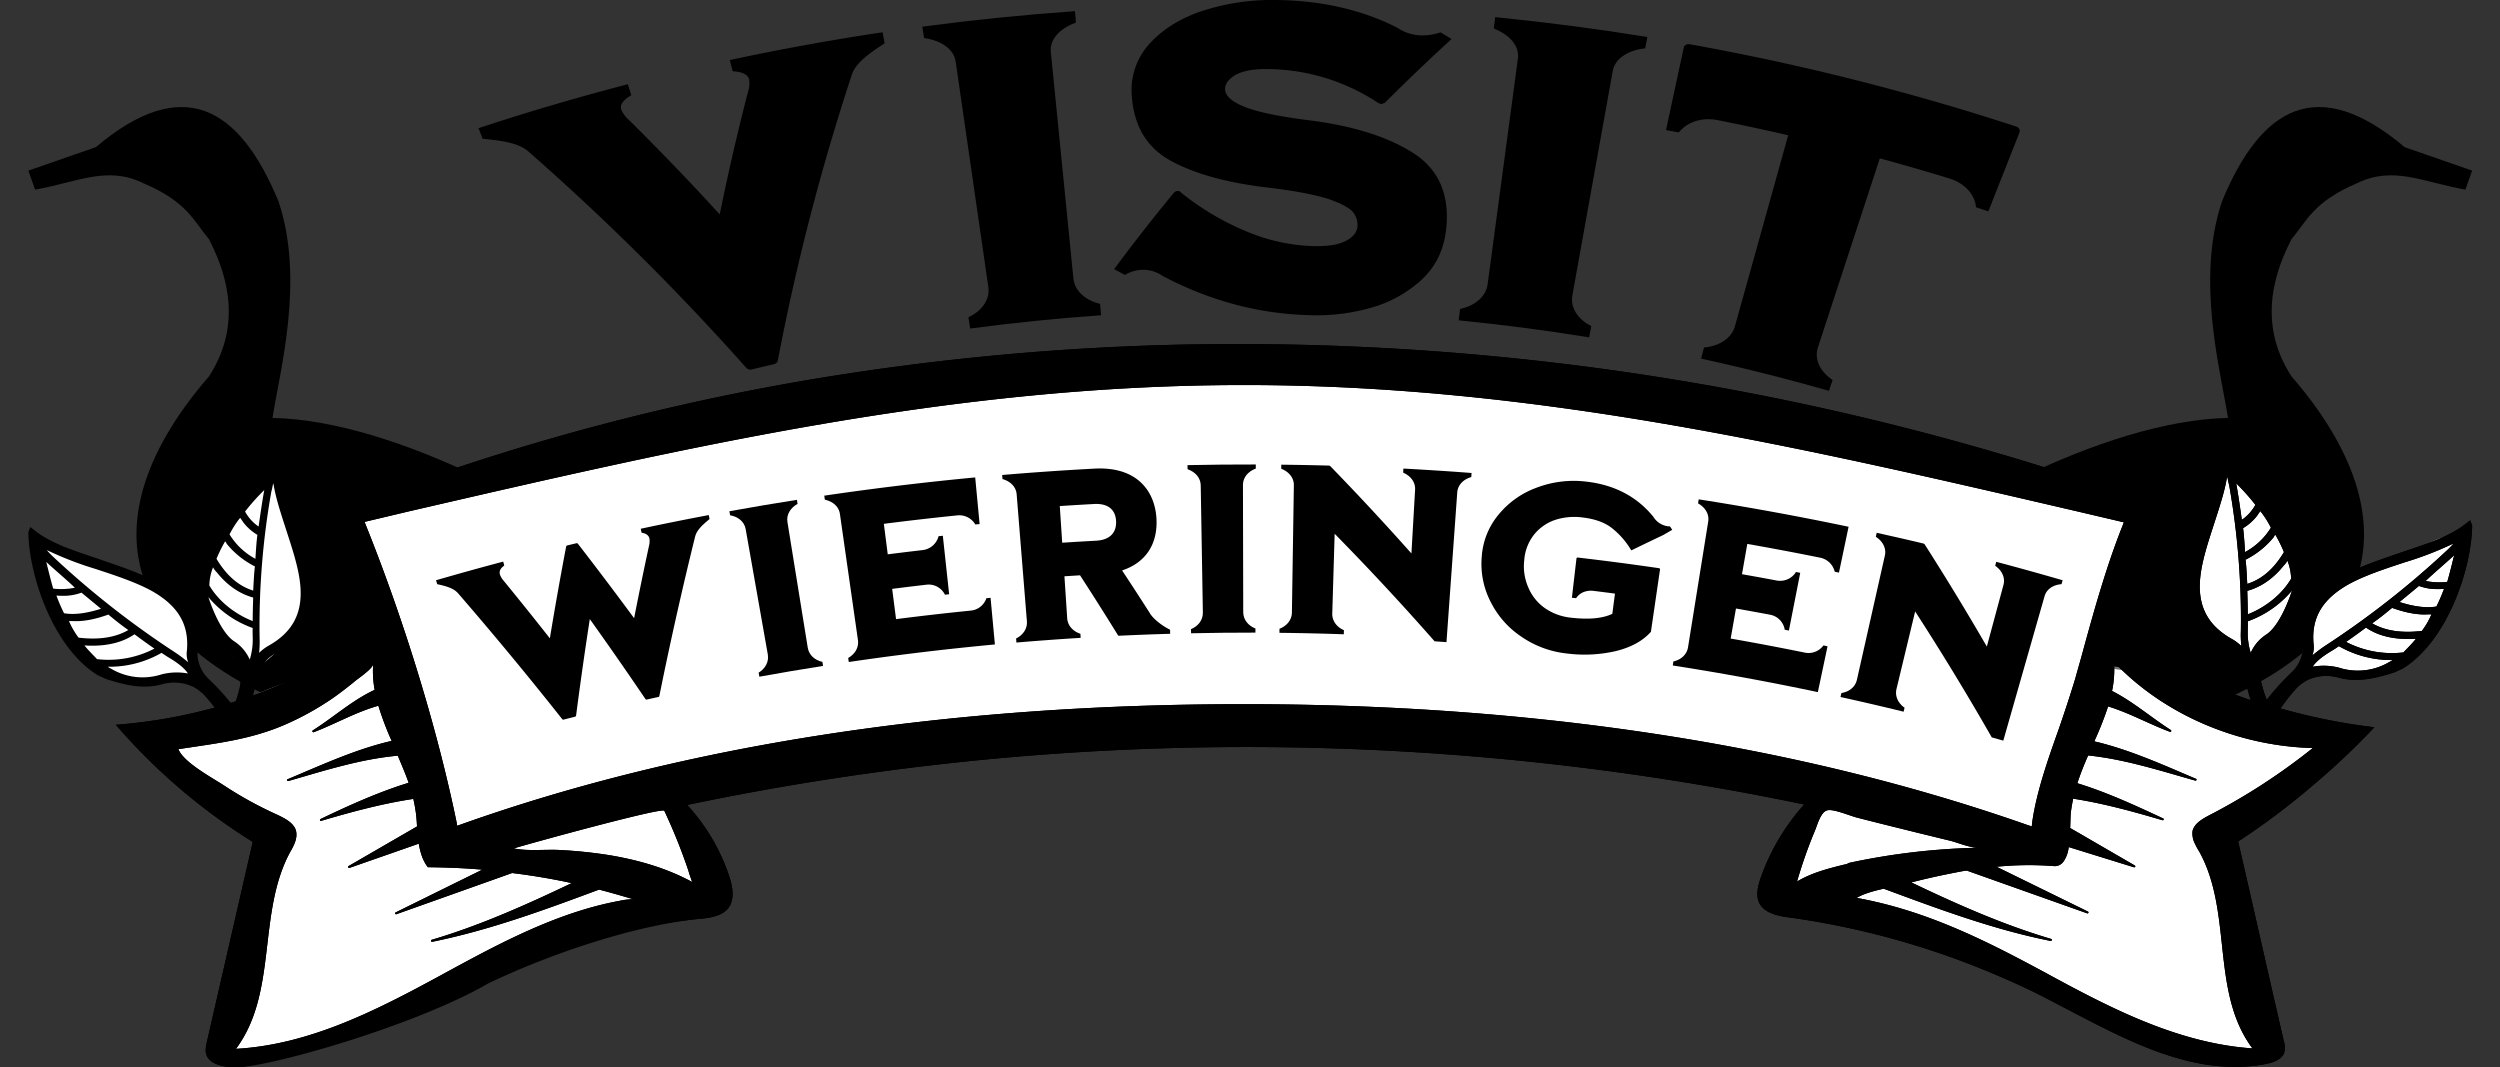 <svg xmlns="http://www.w3.org/2000/svg" width="1040.844" height="444.42" viewBox="0 0 1040.844 444.42">
  <rect x="0" y="0" width="1040.844" height="444.42" fill="#333333" stroke="none"/>
  <g id="Group_12" data-name="Group 12" transform="translate(-453.458 -278.609)">
    <g id="Group_1" data-name="Group 1" transform="translate(-70.23 -225)">
      <g id="Wieringen_vlag" transform="translate(535.49 548.174)">
        <path id="path4320" d="M85.938,82.483l28.1-9.769c36.108-30.543,59.731-16.94,76.035,22.545,11.021,32.716.554,70.617-2.479,90.179,51.913,1.134,123.227,40.415,165.294,75.148,6.686,4.617,13.479,5.8,38.844,3.758-14.3,8.188-22.761,12.849-36.365,15.03l23.141,6.763c-34.882,15.737-57.945,17.146-86.779,25.551l-.826,76.651L262.944,397.8l-9.534-12.646,27.474-4.949,1.753-69.266-20.662,2.255c-7.988.689-9.638,5.7-11.571,10.521l.826,48.1-29.753,15.781L206.6,377.065l33.059-10.521V319.2c-125.832-29.7-128.246-93.773-78.515-151.049,15.375-23.677,5.567-46.129,0-57.113-6.5-7.765-9.095-15.531-27.273-23.3-15.133-7.382-27.2-.518-45.114,2.657l-2.822-7.917Z" transform="translate(-85.937 -56.013)"/>
      </g>
      <g id="Wieringen_vlag-2" data-name="Wieringen_vlag" transform="translate(1247.137 548.174)">
        <path id="path4320-2" data-name="path4320" d="M391.731,82.483l-28.1-9.769C327.523,42.17,303.9,55.773,287.6,95.258c-11.021,32.716-.554,70.617,2.479,90.179-51.913,1.134-123.227,40.415-165.294,75.148-6.686,4.617-13.479,5.8-38.844,3.758,14.3,8.188,22.761,12.849,36.365,15.03l-23.141,6.763c34.882,15.737,57.945,17.146,86.779,25.551l.826,76.651,27.958,9.458,9.534-12.646L196.784,380.2l-1.753-69.266,20.662,2.255c7.988.689,9.638,5.7,11.571,10.521l-.826,48.1,29.753,15.781,14.876-10.521-33.059-10.521V319.2c125.832-29.7,128.246-93.773,78.515-151.049-15.375-23.677-5.567-46.129,0-57.113,6.5-7.765,9.095-15.531,27.273-23.3,15.133-7.382,27.2-.518,45.114,2.657l2.822-7.917Z" transform="translate(-85.937 -56.013)"/>
      </g>
      <path id="Path_60" data-name="Path 60" d="M28.28,83.006c-9.192,1.542-13.6-13.793-24.055-33.968C4.169,48.885.152,33.828,0,33.4A57.949,57.949,0,0,1,11.182,8.93S16.383,0,19.956,0c4.924,0,8.975,3.98,15.109,11.475,6.573,8.031,6.167,26.39,4.663,35.578C33.809,68,37.708,81.425,28.28,83.006Z" transform="matrix(-0.545, -0.839, 0.839, -0.545, 1494.829, 798.151)" fill="#fff"/>
      <path id="Path_59" data-name="Path 59" d="M21.592-3.137C12.4-4.679,7.988,10.656-2.463,30.831c-.056.153-4.073,15.21-4.225,15.636A57.949,57.949,0,0,0,4.494,70.939s5.2,8.93,8.774,8.93c4.924,0,8.975-3.98,15.109-11.475C34.95,60.363,34.544,42,33.039,32.815,27.121,11.867,31.019-1.556,21.592-3.137Z" transform="matrix(0.545, -0.839, 0.839, 0.545, 530.052, 752.042)" fill="#fff"/>
      <g id="Path_16" data-name="Path 16" transform="translate(1279.073 807.224)" fill="#fff">
        <path d="M 185.675 137.742 L 142.882 133.497 L 63.005 95.384 L 62.977 95.371 L 62.948 95.361 L -14.176 69.6 C -13.612 67.703 -11.335 60.204 -8.168 52.017 C -6.026 46.483 -3.903 41.723 -1.858 37.87 C 0.681 33.089 3.096 29.713 5.322 27.835 C 9.562 24.258 13.951 20.42 18.196 16.708 C 29.21 7.078 40.599 -2.879 52.075 -10.771 C 58.26 -15.024 63.905 -18.299 69.333 -20.784 C 75.435 -23.577 81.085 -25.296 86.606 -26.039 C 92.228 -26.795 98.05 -27.179 103.91 -27.179 C 117.539 -27.179 131.873 -25.119 146.515 -21.057 C 158.235 -17.806 170.176 -13.272 182.008 -7.581 C 192.535 -2.517 201.024 2.544 206.291 5.898 C 210.683 8.695 213.621 10.798 214.753 11.627 L 169.353 47.214 L 169.116 47.4 L 169.17 47.698 L 185.675 137.742 Z" stroke="none"/>
        <path d="M 103.909 -26.679 C 98.071 -26.679 92.272 -26.297 86.673 -25.543 C 81.201 -24.807 75.597 -23.101 69.541 -20.329 C 64.14 -17.857 58.52 -14.596 52.359 -10.359 C 40.906 -2.484 29.528 7.464 18.525 17.085 C 14.279 20.798 9.887 24.637 5.645 28.217 C 1.695 31.549 -2.919 39.839 -7.699 52.19 C -10.646 59.807 -12.821 66.828 -13.558 69.28 L 63.107 94.887 L 63.165 94.907 L 63.22 94.933 L 143.019 133.008 L 185.063 137.179 L 168.678 47.788 L 168.569 47.193 L 169.045 46.82 L 213.923 11.642 C 212.541 10.646 209.832 8.746 206.022 6.32 C 200.767 2.973 192.297 -2.077 181.791 -7.13 C 169.986 -12.808 158.073 -17.332 146.382 -20.575 C 131.783 -24.625 117.494 -26.679 103.91 -26.679 L 103.909 -26.679 M 103.91 -27.679 C 163.858 -27.679 215.577 11.616 215.577 11.616 L 169.662 47.607 L 186.286 138.305 L 142.746 133.986 L 62.79 95.836 L -14.791 69.922 C -14.791 69.922 -4.976 35.869 5 27.452 C 30.834 5.655 58.766 -22.796 86.539 -26.534 C 92.38 -27.32 98.182 -27.679 103.91 -27.679 Z" stroke="none" fill="#707070"/>
      </g>
      <g id="Path_19" data-name="Path 19" transform="translate(601.264 805.359)" fill="#fff">
        <path d="M 15.111 137.742 L 31.616 47.698 L 31.67 47.4 L 31.432 47.214 L -13.967 11.627 C -12.832 10.796 -9.887 8.688 -5.486 5.886 C -0.218 2.532 8.272 -2.528 18.8 -7.591 C 30.629 -13.28 42.568 -17.812 54.285 -21.061 C 68.922 -25.121 83.251 -27.179 96.876 -27.179 C 102.736 -27.179 108.558 -26.795 114.18 -26.039 C 119.701 -25.296 125.351 -23.577 131.453 -20.784 C 136.881 -18.299 142.526 -15.024 148.711 -10.771 C 160.187 -2.879 171.576 7.078 182.59 16.708 C 186.835 20.42 191.224 24.258 195.464 27.835 C 197.69 29.713 200.105 33.089 202.644 37.87 C 204.689 41.723 206.812 46.483 208.954 52.017 C 212.121 60.204 214.398 67.703 214.962 69.6 L 137.838 95.361 L 137.809 95.371 L 137.781 95.384 L 57.904 133.497 L 15.111 137.742 Z" stroke="none"/>
        <path d="M 96.876 -26.679 C 83.301 -26.679 69.021 -24.628 54.433 -20.583 C 42.747 -17.343 30.839 -12.824 19.039 -7.151 C 8.532 -2.1 0.059 2.95 -5.199 6.296 C -9.025 8.731 -11.749 10.642 -13.137 11.642 L 31.741 46.82 L 32.217 47.193 L 32.108 47.788 L 15.723 137.179 L 57.767 133.008 L 137.565 94.933 L 137.621 94.907 L 137.679 94.887 L 214.344 69.28 C 213.607 66.828 211.432 59.807 208.485 52.19 C 203.705 39.839 199.091 31.549 195.141 28.217 C 190.899 24.637 186.507 20.798 182.261 17.085 C 171.258 7.464 159.88 -2.484 148.427 -10.359 C 142.266 -14.596 136.646 -17.857 131.245 -20.329 C 125.189 -23.101 119.585 -24.807 114.113 -25.543 C 108.514 -26.297 102.714 -26.679 96.876 -26.679 M 96.876 -27.679 C 102.604 -27.679 108.406 -27.32 114.247 -26.534 C 142.02 -22.796 169.952 5.655 195.786 27.452 C 205.762 35.869 215.577 69.922 215.577 69.922 L 137.996 95.836 L 58.04 133.986 L 14.499 138.305 L 31.124 47.607 L -14.791 11.616 C -14.791 11.616 36.928 -27.679 96.876 -27.679 Z" stroke="none" fill="#707070"/>
      </g>
      <path id="Path_3" data-name="Path 3" d="M-6.991,4.256s189.31-67.82,374.607-64.475,363.9,64.475,363.9,64.475l-41.474,132.6S540.082,99.685,367.615,87.3,37.159,136.854,37.159,136.854Z" transform="translate(677.345 717.125)" fill="#fff"/>
      <path id="Path_17" data-name="Path 17" d="M5.933-.381c9.428-1.581,22.953,27.26,29.043,44.3,4.013,11.228-9.369,24.7-9.369,24.7s-7.2,10.222-10.774,10.222c-4.924,0-10.261-4.43-16.4-11.926-6.573-8.03-9.125-24.87-5.153-33.223C.78,17.934-3.494,1.2,5.933-.381Z" transform="translate(1446.375 699.09)" fill="#fff"/>
      <path id="banner1" d="M1004.007,297.879l-2.153,1.678a34.986,34.986,0,0,1-4.717,3.077c-5.845,3.357-13.433,5.781-21.431,8.485-8.511,2.984-17.227,5.688-24.508,9.883-12.613,6.993-17.945,16.13-16.817,28.811a14.852,14.852,0,0,1-4.307,11,102.336,102.336,0,0,0-10.767,11.841,61.016,61.016,0,0,1-2.564-8.485,25.272,25.272,0,0,1-.205-4.848c.41-4.2,2.871-7.739,6.665-10.35,6.973-4.755,9.639-11.375,12.2-18.368a20.014,20.014,0,0,1,.82-3.357c.82-20.419-19.893-45.781-35.275-56.6l-2.358-1.678.1,2.611a45.863,45.863,0,0,1,0,5.315c-.615,6.247-2.974,13.333-5.435,20.606-2.564,8.019-5.435,16.037-6.05,23.776-1.436,13.426,3.486,22.937,15.279,29.557a15.136,15.136,0,0,1,7.076,9.883,117.639,117.639,0,0,0,3.076,12.028,241.214,241.214,0,0,1-52.4-24.988c7.178-14.639,14.664-31.7,7.178-46.433-6.768-13.613-23.687-20.046-39.274-25.081A1126.353,1126.353,0,0,0,495.8,224.5a1072.613,1072.613,0,0,0-168.58,12.494,983.5,983.5,0,0,0-163.043,39.534c-9.024,2.984-17.945,6.154-26.866,9.417-6.665,2.424-15.381,3.73-17.227,10.816-4.409,16.6-1.128,35.711,6.665,51A215.938,215.938,0,0,1,23.8,383.007a249.206,249.206,0,0,0,57.014,48.764c-6.358,27.692-12.715,55.478-19.073,83.17-.41,1.865-.82,3.73-.205,5.5,1.333,3.823,6.768,5.035,11.28,5.221,13.023.559,101.517-31.142,105.414-36.55,3.384-1.678,6.665-3.17,10.049-4.662a260.48,260.48,0,0,1,78.138-20.606c4.2-.373,8.921-.932,11.792-3.823,3.384-3.45,2.564-8.951,1.128-13.52A82.5,82.5,0,0,0,261.7,416.387a1137.36,1137.36,0,0,1,465.032-.186,90.782,90.782,0,0,0-18.15,30.676c-1.231,3.636-2.256,7.832-.1,11.1,2.461,3.73,7.9,4.755,12.51,5.315a338.694,338.694,0,0,1,104.389,32.541c29.43,14.825,60.4,34.685,93.417,28.438,3.076-.559,6.46-1.772,7.691-4.382a8.55,8.55,0,0,0-.1-5.315c-6.358-27.6-12.613-55.384-18.97-82.983a301.018,301.018,0,0,0,31.378-23.59,308.571,308.571,0,0,0,25.328-23.963,250.975,250.975,0,0,1-39.069-7.832,77.339,77.339,0,0,1,6.87-8.671,21.075,21.075,0,0,1,4-2.984,18.62,18.62,0,0,1,13.125-1.212c8.2,2.238,15.689.28,23.38-2.145l3.486-1.585c18.765-11.562,28.712-41.771,28.917-59.58ZM904.643,347.2c-10.049-5.688-14.151-13.8-13.023-25.361.718-7.273,3.384-15.1,5.845-22.75,2.256-6.993,4.409-13.426,5.332-19.394.41.932.41,2.144.82,3.263a320.692,320.692,0,0,1,4.922,60.979,43.267,43.267,0,0,0,.205,6.34A18.234,18.234,0,0,0,904.643,347.2Zm4.307-49.51c-.718-5.035-1.436-10.163-2.359-15.2a89.044,89.044,0,0,1,8,8.951A18.272,18.272,0,0,1,908.95,297.693Zm.513,3.45a20.635,20.635,0,0,0,5.947-5.315c.41-.653.82-1.212,1.231-1.772a38.466,38.466,0,0,1,4.409,6.9,28.386,28.386,0,0,1-10.767,10.163C910.078,307.856,909.873,304.313,909.462,301.142Zm12.613,3.916c.308-.373.41-.839.82-1.212a61.244,61.244,0,0,1,3.589,7.273c-4.2,6.993-9.126,11.282-15.279,13.24-.205-3.357-.308-6.806-.718-10.07A35.97,35.97,0,0,0,922.075,305.059Zm-10.87,22.191c5.742-1.585,10.87-5.128,15.176-10.536a7.99,7.99,0,0,0,1.538-2.051,21.624,21.624,0,0,1,1.538,7.552c-3.794,6.434-10.459,11.841-18.047,14.825C911.411,333.776,911.308,330.42,911.206,327.25Zm.205,16.5c0-1.305.1-2.424,0-3.823a42.671,42.671,0,0,0,18.458-12.867c-.205.559-4.409,13.986-10.562,18.275a17.33,17.33,0,0,0-6.665,7.739A28.155,28.155,0,0,1,911.411,343.753ZM161.823,497.039C160.8,498.437,157.721,499.183,161.823,497.039Zm71.78-40.746c-27.276,5.035-52.092,18.834-76.087,31.888-25.943,14.079-53.527,28.065-83.675,29.743,17.432-23.5,8.819-56.037,22.354-81.585,1.743-2.984,3.486-6.247,2.564-9.417-1.025-3.263-4.922-5.128-8.306-6.713a157.747,157.747,0,0,1-22.047-12.214c-5.23-3.357-16.407-9.417-18.56-14.825,15.689-2.424,30.045-3.916,44.709-10.35a119.236,119.236,0,0,0,19.586-10.909c3.076-2.145,5.947-4.382,8.819-6.713,1.538-1.4,7.9-5.5,8-7.552a42.388,42.388,0,0,0,.615,10.816c-9.536,4.475-17.022,11.375-25.738,16.876a.427.427,0,0,0,.41.746c9.024-3.45,17.535-8.392,26.866-11a127.412,127.412,0,0,0,5.537,14.639c-14.971,3.45-29.02,9.977-43.273,15.944-.615.186-.205.932.308.746,14.869-4.289,29.943-9.137,45.529-10.536,1.538,3.73,3.179,7.459,4.512,11.282-12.715,3.916-24.815,9.417-36.71,15.1-.41.186-.205.932.308.746,12.613-3.73,25.328-7.179,38.351-9.137a63.385,63.385,0,0,1,1.128,6.34c.205,1.678.308,3.357.41,5.128l-28.507,16.5a.427.427,0,0,0,.41.746l28.815-10.07c.615,3.45,1.538,6.9,3.794,9.79,7.588.093,15.176.373,22.662,1.026l-36.1,17.809c-.41.186-.1.932.308.746l48.2-17.156c8.306,1.026,16.714,2.424,24.815,4.2-18.765,8.951-38.043,17.622-58.244,23.59a.432.432,0,1,0,.205.839c23.892-4.848,46.862-13.333,69.421-21.725,4.717,1.212,9.536,2.611,14.253,4.009A26.513,26.513,0,0,0,233.6,456.293ZM262.212,443.8c.41,1.585,1.025,3.077,1.538,4.662-10.972-5.967-23.277-9.417-35.787-11.375a195.92,195.92,0,0,0-19.586-1.958c-5.947-.28-13.331.559-18.868-.653,5.332-1.678,61.833-17.249,62.654-15.664A234.891,234.891,0,0,1,262.212,443.8Zm231.234-69.37c-122.949,0-232.465,16.876-325.676,49.976l-1.846.653-.308-1.772c-7.9-38.228-21.534-83.076-37.633-123.169l-.615-1.585,18.458-4.382c116.694-26.946,226.825-52.587,347.62-52.587h.308c120.488,0,230.824,25.641,347.415,52.774l18.663,4.382-.615,1.585c-6.358,15.944-11.28,33.287-15.894,50.07-1.23,4.662-2.564,9.137-3.794,13.613-2.051,6.713-4.307,13.613-6.87,20.979-4.614,12.96-9.229,26.2-10.972,38.508l-.205,1.865-1.948-.653C724.68,391.4,614.959,374.429,493.446,374.429Zm250.1,66.76c-6.87,1.678-13.741,3.45-19.791,7.086a195.525,195.525,0,0,1,7.486-21.259c1.025-2.424,2.358-7.739,5.127-8.392,2.564-.746,10.152,2.611,12.92,3.17,8.306,2.145,16.714,4.2,24.918,6.247,4.307,1.026,8.716,2.145,13.023,3.17,3.487.839,8.511,3.077,12.1,2.984a283.73,283.73,0,0,0-54.04,6.34A3.715,3.715,0,0,1,743.548,441.188ZM938.482,392.7A258.737,258.737,0,0,1,895.927,420.4c-3.179,1.678-6.563,3.45-7.486,6.713a9.214,9.214,0,0,0,1.025,5.5,24.3,24.3,0,0,0,1.743,3.17c14.048,25.361,4.614,58.461,22.149,81.958-30.045-2.051-57.526-15.944-83.47-30.023s-51.374-27.226-81.316-32.634c2.974-1.772,7.076-2.89,11.28-3.823,22.662,8.392,45.529,16.97,69.422,21.725.615.093.82-.653.205-.839-20.2-5.967-39.376-14.545-58.142-23.5,6.05-1.585,12.1-2.89,18.253-4.1,1.538-.28,3.179-.653,4.82-.839l50.143,17.809c.41.186.82-.559.308-.746l-38.043-18.648a135.176,135.176,0,0,1,23.79-.28,4.5,4.5,0,0,0,4.2-2.051,12.778,12.778,0,0,0,2.051-5.874l27.071,8.392c.615.186.923-.373.41-.746L837.477,425.99c.1-1.865.1-3.823.205-5.688.205-2.238.615-4.382,1.026-6.527,12.613,1.958,24.815,5.315,37.12,8.951.615.186.82-.559.308-.746-11.587-5.408-23.277-10.816-35.685-14.639a123.5,123.5,0,0,1,4.512-11.562c15.279,1.585,29.943,6.34,44.5,10.443.615.186.923-.559.308-.746-13.843-5.874-27.584-12.121-42.248-15.571a142.534,142.534,0,0,0,5.742-14.545c8.819,2.7,16.92,7.273,25.636,10.536.615.186.923-.373.41-.746-8.2-5.221-15.586-11.748-24.405-16.224a42.786,42.786,0,0,0,.82-12.028C876.341,378.625,907,391.865,938.482,392.7Zm.308-43.45c-.923-10.816,3.691-18.555,14.561-24.708,6.768-3.73,15.381-6.527,23.585-9.231a140.285,140.285,0,0,0,20.2-7.832,28.753,28.753,0,0,1-2.461,2.611,370.524,370.524,0,0,1-50.964,40,56.8,56.8,0,0,0-5.435,4.1A9.772,9.772,0,0,0,938.79,349.254Zm31.686,7.552a25.653,25.653,0,0,1-21.124,2.424,25.761,25.761,0,0,0-10.972-.373c1.538-2.331,4.409-4.475,7.486-6.34,1.128-.653,2.256-1.4,3.487-2.238a43.719,43.719,0,0,0,22.354,5.781A4.277,4.277,0,0,1,970.475,356.806Zm5.742-3.916a41.362,41.362,0,0,1-23.892-4.382c2.871-1.958,5.537-3.916,8.306-5.967,4.717,3.263,10.87,4.848,18.253,4.755,1.025,0,1.743-.093,2.564-.093C979.909,349.161,977.961,351.026,976.218,352.89Zm7.691-8.951c-8.511,1.026-15.484-.093-20.714-3.17,2.974-2.051,5.742-4.289,8.306-6.434,5.435,1.958,10.459,2.984,14.971,2.7h1.436A34.21,34.21,0,0,1,983.909,343.939Zm6.05-10.163c-4.307.746-9.536,0-15.381-1.865,2.564-2.145,5.332-4.382,8.1-6.713a21.22,21.22,0,0,0,8.2,1.305,18.26,18.26,0,0,0,2.256-.093A71.759,71.759,0,0,1,989.958,333.776Zm4.512-10.256a28.817,28.817,0,0,1-9.024-.373c3.794-3.636,8-7.086,11.895-10.723C996.521,315.781,995.6,319.6,994.47,323.52Z" transform="translate(548.103 422.352)"/>
      <path id="Path_18" data-name="Path 18" d="M21.187-.381C11.76-1.962-1.766,26.878-7.855,43.915c-4.013,11.228,9.369,24.7,9.369,24.7s7.2,10.222,10.774,10.222c4.924,0,10.261-4.43,16.4-11.926,6.573-8.03,9.125-24.87,5.153-33.223C26.34,17.934,30.615,1.2,21.187-.381Z" transform="translate(614.752 702.819)" fill="#fff"/>
      <path id="banner1-2" data-name="banner1" d="M1004.007,297.879l-2.153,1.678a34.986,34.986,0,0,1-4.717,3.077c-5.845,3.357-13.433,5.781-21.431,8.485-8.511,2.984-17.227,5.688-24.508,9.883-12.613,6.993-17.945,16.13-16.817,28.811a14.852,14.852,0,0,1-4.307,11,102.336,102.336,0,0,0-10.767,11.841,61.016,61.016,0,0,1-2.564-8.485,25.272,25.272,0,0,1-.205-4.848c.41-4.2,2.871-7.739,6.665-10.35,6.973-4.755,9.639-11.375,12.2-18.368a20.014,20.014,0,0,1,.82-3.357c.82-20.419-19.893-45.781-35.275-56.6l-2.358-1.678.1,2.611a45.863,45.863,0,0,1,0,5.315c-.615,6.247-2.974,13.333-5.435,20.606-2.564,8.019-5.435,16.037-6.05,23.776-1.436,13.426,3.486,22.937,15.279,29.557a15.136,15.136,0,0,1,7.076,9.883,117.639,117.639,0,0,0,3.076,12.028,241.214,241.214,0,0,1-52.4-24.988c7.178-14.639,14.664-31.7,7.178-46.433-6.768-13.613-23.687-20.046-39.274-25.081A1126.353,1126.353,0,0,0,495.8,224.5a1072.613,1072.613,0,0,0-168.58,12.494,983.5,983.5,0,0,0-163.043,39.534c-9.024,2.984-17.945,6.154-26.866,9.417-6.665,2.424-15.381,3.73-17.227,10.816-4.409,16.6-1.128,35.711,6.665,51A215.938,215.938,0,0,1,23.8,383.007a249.206,249.206,0,0,0,57.014,48.764c-6.358,27.692-12.715,55.478-19.073,83.17-.41,1.865-.82,3.73-.205,5.5,1.333,3.823,6.768,5.035,11.28,5.221,13.023.559,75.758-17.33,106.035-34.972,26.012-12.408,60.495-24.049,87.566-26.846,4.2-.373,8.921-.932,11.792-3.823,3.384-3.45,2.564-8.951,1.128-13.52A82.5,82.5,0,0,0,261.7,416.387a1137.36,1137.36,0,0,1,465.032-.186,90.782,90.782,0,0,0-18.15,30.676c-1.231,3.636-2.256,7.832-.1,11.1,2.461,3.73,7.9,4.755,12.51,5.315a338.694,338.694,0,0,1,104.389,32.541c29.43,14.825,60.4,34.685,93.417,28.438,3.076-.559,6.46-1.772,7.691-4.382a8.55,8.55,0,0,0-.1-5.315c-6.358-27.6-12.613-55.384-18.97-82.983a301.018,301.018,0,0,0,31.378-23.59,308.571,308.571,0,0,0,25.328-23.963,250.975,250.975,0,0,1-39.069-7.832,77.339,77.339,0,0,1,6.87-8.671,21.075,21.075,0,0,1,4-2.984,18.62,18.62,0,0,1,13.125-1.212c8.2,2.238,15.689.28,23.38-2.145l3.486-1.585c18.765-11.562,28.712-41.771,28.917-59.58ZM904.643,347.2c-10.049-5.688-14.151-13.8-13.023-25.361.718-7.273,3.384-15.1,5.845-22.75,2.256-6.993,4.409-13.426,5.332-19.394.41.932.41,2.144.82,3.263a320.692,320.692,0,0,1,4.922,60.979,43.267,43.267,0,0,0,.205,6.34A18.234,18.234,0,0,0,904.643,347.2Zm4.307-49.51c-.718-5.035-1.436-10.163-2.359-15.2a89.044,89.044,0,0,1,8,8.951A18.272,18.272,0,0,1,908.95,297.693Zm.513,3.45a20.635,20.635,0,0,0,5.947-5.315c.41-.653.82-1.212,1.231-1.772a38.466,38.466,0,0,1,4.409,6.9,28.386,28.386,0,0,1-10.767,10.163C910.078,307.856,909.873,304.313,909.462,301.142Zm12.613,3.916c.308-.373.41-.839.82-1.212a61.244,61.244,0,0,1,3.589,7.273c-4.2,6.993-9.126,11.282-15.279,13.24-.205-3.357-.308-6.806-.718-10.07A35.97,35.97,0,0,0,922.075,305.059Zm-10.87,22.191c5.742-1.585,10.87-5.128,15.176-10.536a7.99,7.99,0,0,0,1.538-2.051,21.624,21.624,0,0,1,1.538,7.552c-3.794,6.434-10.459,11.841-18.047,14.825C911.411,333.776,911.308,330.42,911.206,327.25Zm.205,16.5c0-1.305.1-2.424,0-3.823a42.671,42.671,0,0,0,18.458-12.867c-.205.559-4.409,13.986-10.562,18.275a17.33,17.33,0,0,0-6.665,7.739A28.155,28.155,0,0,1,911.411,343.753ZM233.6,456.293c-27.276,5.035-52.092,18.834-76.087,31.888-25.943,14.079-53.527,28.065-83.675,29.743,17.432-23.5,8.819-56.037,22.354-81.585,1.743-2.984,3.486-6.247,2.564-9.417-1.025-3.263-4.922-5.128-8.306-6.713a157.747,157.747,0,0,1-22.047-12.214c-5.23-3.357-16.407-9.417-18.56-14.825,15.689-2.424,30.045-3.916,44.709-10.35a119.236,119.236,0,0,0,19.586-10.909c3.076-2.145,5.947-4.382,8.819-6.713,1.538-1.4,7.9-5.5,8-7.552a42.388,42.388,0,0,0,.615,10.816c-9.536,4.475-17.022,11.375-25.738,16.876a.427.427,0,0,0,.41.746c9.024-3.45,17.535-8.392,26.866-11a127.412,127.412,0,0,0,5.537,14.639c-14.971,3.45-29.02,9.977-43.273,15.944-.615.186-.205.932.308.746,14.869-4.289,29.943-9.137,45.529-10.536,1.538,3.73,3.179,7.459,4.512,11.282-12.715,3.916-24.815,9.417-36.71,15.1-.41.186-.205.932.308.746,12.613-3.73,25.328-7.179,38.351-9.137a63.385,63.385,0,0,1,1.128,6.34c.205,1.678.308,3.357.41,5.128l-28.507,16.5a.427.427,0,0,0,.41.746l28.815-10.07c.615,3.45,1.538,6.9,3.794,9.79,7.588.093,15.176.373,22.662,1.026l-36.1,17.809c-.41.186-.1.932.308.746l48.2-17.156c8.306,1.026,16.714,2.424,24.815,4.2-18.765,8.951-38.043,17.622-58.244,23.59a.432.432,0,1,0,.205.839c23.892-4.848,46.862-13.333,69.421-21.725,4.717,1.212,9.536,2.611,14.253,4.009A26.513,26.513,0,0,0,233.6,456.293ZM262.212,443.8c.41,1.585,1.025,3.077,1.538,4.662-10.972-5.967-23.277-9.417-35.787-11.375a195.92,195.92,0,0,0-19.586-1.958c-5.947-.28-13.331.559-18.868-.653,5.332-1.678,61.833-17.249,62.654-15.664A234.891,234.891,0,0,1,262.212,443.8Zm231.234-69.37c-122.949,0-232.465,16.876-325.676,49.976l-1.846.653-.308-1.772c-7.9-38.228-21.534-83.076-37.633-123.169l-.615-1.585,18.458-4.382c116.694-26.946,226.825-52.587,347.62-52.587h.308c120.488,0,230.824,25.641,347.415,52.774l18.663,4.382-.615,1.585c-6.358,15.944-11.28,33.287-15.894,50.07-1.23,4.662-2.564,9.137-3.794,13.613-2.051,6.713-4.307,13.613-6.87,20.979-4.614,12.96-9.229,26.2-10.972,38.508l-.205,1.865-1.948-.653C724.68,391.4,614.959,374.429,493.446,374.429Zm250.1,66.76c-6.87,1.678-13.741,3.45-19.791,7.086a195.525,195.525,0,0,1,7.486-21.259c1.025-2.424,2.358-7.739,5.127-8.392,2.564-.746,10.152,2.611,12.92,3.17,8.306,2.145,16.714,4.2,24.918,6.247,4.307,1.026,8.716,2.145,13.023,3.17,3.487.839,8.511,3.077,12.1,2.984a283.73,283.73,0,0,0-54.04,6.34A3.715,3.715,0,0,1,743.548,441.188ZM938.482,392.7A258.737,258.737,0,0,1,895.927,420.4c-3.179,1.678-6.563,3.45-7.486,6.713a9.214,9.214,0,0,0,1.025,5.5,24.3,24.3,0,0,0,1.743,3.17c14.048,25.361,4.614,58.461,22.149,81.958-30.045-2.051-57.526-15.944-83.47-30.023s-51.374-27.226-81.316-32.634c2.974-1.772,7.076-2.89,11.28-3.823,22.662,8.392,45.529,16.97,69.422,21.725.615.093.82-.653.205-.839-20.2-5.967-39.376-14.545-58.142-23.5,6.05-1.585,12.1-2.89,18.253-4.1,1.538-.28,3.179-.653,4.82-.839l50.143,17.809c.41.186.82-.559.308-.746l-38.043-18.648a135.176,135.176,0,0,1,23.79-.28,4.5,4.5,0,0,0,4.2-2.051,12.778,12.778,0,0,0,2.051-5.874l27.071,8.392c.615.186.923-.373.41-.746L837.477,425.99c.1-1.865.1-3.823.205-5.688.205-2.238.615-4.382,1.026-6.527,12.613,1.958,24.815,5.315,37.12,8.951.615.186.82-.559.308-.746-11.587-5.408-23.277-10.816-35.685-14.639a123.5,123.5,0,0,1,4.512-11.562c15.279,1.585,29.943,6.34,44.5,10.443.615.186.923-.559.308-.746-13.843-5.874-27.584-12.121-42.248-15.571a142.534,142.534,0,0,0,5.742-14.545c8.819,2.7,16.92,7.273,25.636,10.536.615.186.923-.373.41-.746-8.2-5.221-15.586-11.748-24.405-16.224a42.786,42.786,0,0,0,.82-12.028C876.341,378.625,907,391.865,938.482,392.7Zm.308-43.45c-.923-10.816,3.691-18.555,14.561-24.708,6.768-3.73,15.381-6.527,23.585-9.231a140.285,140.285,0,0,0,20.2-7.832,28.753,28.753,0,0,1-2.461,2.611,370.524,370.524,0,0,1-50.964,40,56.8,56.8,0,0,0-5.435,4.1A9.772,9.772,0,0,0,938.79,349.254Zm31.686,7.552a25.653,25.653,0,0,1-21.124,2.424,25.761,25.761,0,0,0-10.972-.373c1.538-2.331,4.409-4.475,7.486-6.34,1.128-.653,2.256-1.4,3.487-2.238a43.719,43.719,0,0,0,22.354,5.781A4.277,4.277,0,0,1,970.475,356.806Zm5.742-3.916a41.362,41.362,0,0,1-23.892-4.382c2.871-1.958,5.537-3.916,8.306-5.967,4.717,3.263,10.87,4.848,18.253,4.755,1.025,0,1.743-.093,2.564-.093C979.909,349.161,977.961,351.026,976.218,352.89Zm7.691-8.951c-8.511,1.026-15.484-.093-20.714-3.17,2.974-2.051,5.742-4.289,8.306-6.434,5.435,1.958,10.459,2.984,14.971,2.7h1.436A34.21,34.21,0,0,1,983.909,343.939Zm6.05-10.163c-4.307.746-9.536,0-15.381-1.865,2.564-2.145,5.332-4.382,8.1-6.713a21.22,21.22,0,0,0,8.2,1.305,18.26,18.26,0,0,0,2.256-.093A71.759,71.759,0,0,1,989.958,333.776Zm4.512-10.256a28.817,28.817,0,0,1-9.024-.373c3.794-3.636,8-7.086,11.895-10.723C996.521,315.781,995.6,319.6,994.47,323.52Z" transform="translate(548.103 422.352)"/>
      <path id="banner1-3" data-name="banner1" d="M691.1,301.1l2.153,1.678a34.985,34.985,0,0,0,4.717,3.077c5.845,3.357,13.433,5.781,21.431,8.485,8.511,2.984,17.227,5.688,24.508,9.883,12.613,6.993,17.945,16.13,16.817,28.811a14.852,14.852,0,0,0,4.307,11A102.336,102.336,0,0,1,775.8,375.882a61.025,61.025,0,0,0,2.564-8.485,25.272,25.272,0,0,0,.205-4.848c-.41-4.2-2.871-7.739-6.665-10.35-6.973-4.755-9.639-11.375-12.2-18.368a20.019,20.019,0,0,0-.82-3.357c-.82-20.419,19.893-45.781,35.275-56.6l2.359-1.678-.1,2.611a45.85,45.85,0,0,0,0,5.315c.615,6.247,2.974,13.333,5.435,20.606,2.564,8.019,5.435,16.037,6.05,23.776,1.436,13.426-3.486,22.937-15.279,29.557a15.136,15.136,0,0,0-7.075,9.883,117.671,117.671,0,0,1-3.076,12.028c18.56-6.247-25.123,7.086-12.408,3.45a77.333,77.333,0,0,0-6.87-8.671,21.074,21.074,0,0,0-4-2.984,18.62,18.62,0,0,0-13.125-1.212c-8.2,2.238-15.689.28-23.38-2.145l-3.486-1.585c-18.765-11.562-28.712-41.771-28.917-59.58Zm99.364,49.324c10.049-5.688,14.151-13.8,13.023-25.361-.718-7.273-3.384-15.1-5.845-22.75-2.256-6.993-4.409-13.426-5.332-19.394-.41.932-.41,2.144-.82,3.263a320.7,320.7,0,0,0-4.922,60.979,43.267,43.267,0,0,1-.205,6.34A18.236,18.236,0,0,1,790.464,350.428Zm-4.307-49.51c.718-5.035,1.436-10.163,2.358-15.2a89.036,89.036,0,0,0-8,8.951A18.27,18.27,0,0,0,786.157,300.918Zm-.513,3.45a20.635,20.635,0,0,1-5.948-5.315c-.41-.653-.82-1.212-1.23-1.772a38.47,38.47,0,0,0-4.409,6.9,28.385,28.385,0,0,0,10.767,10.163C785.029,311.081,785.234,307.538,785.645,304.368Zm-12.613,3.916c-.308-.373-.41-.839-.82-1.212a61.244,61.244,0,0,0-3.589,7.273c4.2,6.993,9.126,11.282,15.279,13.24.205-3.357.308-6.806.718-10.07A35.969,35.969,0,0,1,773.032,308.284Zm10.87,22.191c-5.742-1.585-10.87-5.128-15.176-10.536a7.992,7.992,0,0,1-1.538-2.051,21.627,21.627,0,0,0-1.538,7.552c3.794,6.434,10.459,11.841,18.047,14.825C783.7,337,783.8,333.645,783.9,330.475Zm-.205,16.5c0-1.305-.1-2.424,0-3.823a42.672,42.672,0,0,1-18.458-12.867c.205.559,4.409,13.986,10.562,18.275a17.33,17.33,0,0,1,6.665,7.739A28.157,28.157,0,0,0,783.7,346.978Zm-27.379,5.5c.923-10.816-3.692-18.555-14.561-24.708-6.768-3.73-15.381-6.527-23.585-9.231a140.288,140.288,0,0,1-20.2-7.832,28.761,28.761,0,0,0,2.461,2.611,370.528,370.528,0,0,0,50.964,40,56.788,56.788,0,0,1,5.435,4.1A9.771,9.771,0,0,1,756.317,352.479Zm-31.686,7.552a25.653,25.653,0,0,0,21.124,2.424,25.761,25.761,0,0,1,10.972-.373c-1.538-2.331-4.409-4.475-7.486-6.34-1.128-.653-2.256-1.4-3.486-2.238a43.719,43.719,0,0,1-22.354,5.781A4.279,4.279,0,0,0,724.632,360.032Zm-5.742-3.916a41.362,41.362,0,0,0,23.892-4.382c-2.871-1.958-5.537-3.916-8.306-5.967-4.717,3.263-10.87,4.848-18.253,4.755-1.025,0-1.743-.093-2.563-.093C715.2,352.386,717.146,354.251,718.889,356.116Zm-7.691-8.951c8.511,1.026,15.484-.093,20.714-3.17-2.974-2.051-5.742-4.289-8.306-6.434-5.435,1.958-10.459,2.984-14.971,2.7H707.2A34.216,34.216,0,0,0,711.2,347.165ZM705.148,337c4.307.746,9.536,0,15.381-1.865-2.564-2.145-5.332-4.382-8.1-6.713a21.219,21.219,0,0,1-8.2,1.305,18.261,18.261,0,0,1-2.256-.093A71.785,71.785,0,0,0,705.148,337Zm-4.512-10.256a28.817,28.817,0,0,0,9.024-.373c-3.794-3.636-8-7.086-11.9-10.723C698.586,319.006,699.509,322.829,700.636,326.745Z" transform="translate(-154.8 421.924)"/>
    </g>
    <g id="Group_7" data-name="Group 7" transform="translate(663.755 425.022)">
      <g id="Group_6" data-name="Group 6">
        <path id="Path_36" data-name="Path 36" d="M59.061,144.819a.559.559,0,0,1-.683-.257q-11.329-16.719-23.116-33.236-3.1,20.072-5.705,40.124a.56.56,0,0,1-.495.538q-2.321.586-4.64,1.185a.56.56,0,0,1-.692-.234q-20.955-26.5-43.273-52.3c-1.822-2.082-4.646-2.943-8.738-3.838l-.474-1.633Q-14.81,91.118-.794,87.407l.435,1.644c-1.6,1.147-2.172,2.337-1.81,3.689A7.936,7.936,0,0,0-.563,95.417q9.732,11.9,19.194,23.932,3.148-19.071,6.767-38.155c.035-.316.221-.464.537-.54q1.838-.442,3.677-.879a.593.593,0,0,1,.723.24Q42.24,95.386,53.708,110.968q2.937-15,6.168-30A7.969,7.969,0,0,0,60.1,77.86c-.289-1.37-1.338-2.172-3.275-2.474l-.355-1.663Q70.6,70.7,84.793,68.027l.315,1.671c-3.223,2.644-5.342,4.687-6.02,7.367q-8.172,33.076-14.851,66.193a.558.558,0,0,1-.51.522Q61.393,144.295,59.061,144.819Z"/>
        <path id="Path_37" data-name="Path 37" d="M105.852,135.323l-.3-1.673c2.785-1.724,4.357-4.538,3.819-7.592l-9.222-52.195c-.538-3.052-3.086-5.143-6.477-5.749l-.3-1.673Q107.409,63.9,121.5,61.683l.263,1.679c-3,1.687-4.717,4.5-4.221,7.559q4.229,26.163,8.458,52.324c.5,3.061,2.9,5.2,6.1,5.914l.264,1.68Q119.088,132.924,105.852,135.323Z"/>
        <path id="Path_38" data-name="Path 38" d="M143.083,129.207l-.248-1.682c2.836-1.631,4.5-4.392,4.061-7.461q-3.748-26.237-7.5-52.471c-.437-3.069-2.913-5.243-6.277-5.961l-.248-1.682q31.343-4.619,62.846-7.594.917,9.708,1.834,19.415l-1.789.171a7.744,7.744,0,0,0-7.609-3.77q-15.252,1.557-30.473,3.505.813,6.348,1.625,12.7,7.294-.933,14.6-1.776a7.764,7.764,0,0,0,6.552-5.768l1.782-.194q1.313,12.182,2.626,24.361l-1.746.19A7.559,7.559,0,0,0,175.568,97q-7.213.833-14.418,1.755.806,6.3,1.612,12.6,15.527-1.986,31.089-3.552a7.582,7.582,0,0,0,6.516-5.157l1.743-.164,1.806,19.417Q173.432,124.736,143.083,129.207Z"/>
        <path id="Path_39" data-name="Path 39" d="M255.68,118.266a.553.553,0,0,1-.625-.37q-7.686-12.447-15.687-24.789-3.253.2-6.5.411l1.152,17.463c.205,3.093,2.4,5.452,5.5,6.463l.1,1.7q-13.377.824-26.738,1.96l-.144-1.694c2.925-1.454,4.75-4.106,4.5-7.2l-4.26-52.832c-.248-3.09-2.581-5.412-5.89-6.336l-.144-1.694q19.26-1.638,38.556-2.663c18.271-.935,25.377,10.153,25.716,21.522.324,10.4-4.859,17.746-14.341,20.873q5.784,8.748,11.406,17.552c1.425,2.649,5.592,5.709,8.566,7.126q.025.85.049,1.7Q266.288,117.764,255.68,118.266Zm-1.312-47.694c-.215-4.693-3.209-7.467-9.144-7.15q-7.146.387-14.29.857.5,7.635,1.007,15.268,7.053-.465,14.108-.846C252,78.383,254.578,75.171,254.368,70.572Z"/>
        <path id="Path_40" data-name="Path 40" d="M285.589,117.24l-.036-1.7c3.01-1.264,5-3.795,4.948-6.9l-.89-53c-.051-3.1-2.231-5.566-5.472-6.7l-.036-1.7q14.215-.3,28.433-.27,0,.851,0,1.7c-3.218,1.194-5.35,3.7-5.342,6.8l.117,53c.009,3.1,2.044,5.594,5.078,6.8q0,.85,0,1.7Q298.985,116.956,285.589,117.24Z"/>
        <path id="Path_41" data-name="Path 41" d="M386.983,120.589Q367,97.835,345.371,75.812q-.5,16.595-.995,33.188c-.091,3.1,1.864,5.656,4.857,6.96q-.03.849-.059,1.7-13.391-.46-26.788-.608.011-.849.019-1.7c3.049-1.166,5.119-3.632,5.168-6.732q.406-26.5.815-53c.049-3.1-2.051-5.634-5.253-6.87q.009-.849.018-1.7,9.871.108,19.74.377a1.009,1.009,0,0,1,.743.321q17.37,17.892,33.7,36.265.762-13.279,1.523-26.558c.18-3.1-1.812-5.715-4.961-7.084l.09-1.7q14.2.751,28.387,1.836l-.129,1.7c-3.3.952-5.614,3.294-5.835,6.386q-2.244,31.172-4.489,62.343Q389.454,120.756,386.983,120.589Z"/>
        <path id="Path_42" data-name="Path 42" d="M423.32,118.806a37.7,37.7,0,0,1-12.911-14.461,34.4,34.4,0,0,1-3.778-19.188A30.4,30.4,0,0,1,413.58,67.88,36.7,36.7,0,0,1,429.5,56.608a43.426,43.426,0,0,1,20.778-2.486C461.928,55.479,471.2,60.349,478,68.679a8.487,8.487,0,0,0,5.781,3.963,3.522,3.522,0,0,0,1.173.071l.968,1.458q-1.881,1.086-3.755,2.177-6.619,3.13-13.163,6.333c-.209-.028-.3-.141-.377-.353a33.479,33.479,0,0,0-7.986-9.013c-3.021-2.3-7.133-3.715-12.093-4.292a25.993,25.993,0,0,0-11.655,1.114,19.13,19.13,0,0,0-8.6,6.149,19.347,19.347,0,0,0-3.983,10.46,21.949,21.949,0,0,0,1.774,11.631,19.783,19.783,0,0,0,6.9,8.454,23.109,23.109,0,0,0,10.715,3.912c7.33.854,13.068.381,17.272-1.59q.552-4.213,1.106-8.428-4.368-.573-8.738-1.113a8.5,8.5,0,0,0-4.336.479,6.906,6.906,0,0,0-3.113,2.552q-.871-.1-1.744-.2.945-8.145,1.889-16.292a.484.484,0,0,1,.578-.436q16.906,1.968,33.767,4.424a.483.483,0,0,1,.446.57q-1.893,12.963-3.788,25.926c-3.346,3.757-8.151,6.4-14.409,7.976a57.866,57.866,0,0,1-20.664,1.037A40.932,40.932,0,0,1,423.32,118.806Z"/>
        <path id="Path_43" data-name="Path 43" d="M486.141,130.65q.132-.84.262-1.68c3.194-.716,5.6-2.859,6.094-5.92q4.2-26.167,8.4-52.333c.493-3.061-1.228-5.872-4.229-7.555q.13-.84.262-1.68,31.313,4.885,62.41,11.415l-4.008,19.085q-.883-.185-1.766-.369a7.779,7.779,0,0,0-6.177-5.863Q532.309,82.7,517.17,80.043l-2.214,12.608q7.256,1.273,14.5,2.638a7.783,7.783,0,0,0,7.987-3.561l1.765.345-4.719,24.043-1.728-.337a7.579,7.579,0,0,0-5.99-6.239q-7.155-1.349-14.321-2.607l-2.2,12.509q15.442,2.712,30.827,5.845a7.616,7.616,0,0,0,7.78-2.986l1.72.362q-2.017,9.54-4.036,19.079Q516.46,135.379,486.141,130.65Z"/>
        <path id="Path_44" data-name="Path 44" d="M618.943,160.58q-15.084-26.417-31.893-52.434l-7.764,32.281c-.724,3.015.68,5.922,3.364,7.815l-.405,1.652q-13.105-3.214-26.265-6.114l.366-1.66c3.24-.515,5.782-2.5,6.465-5.527q5.817-25.855,11.636-51.711c.682-3.023-.867-5.937-3.768-7.806l.366-1.66q9.7,2.136,19.365,4.434a1.02,1.02,0,0,1,.667.467q13.458,21.094,25.82,42.461l6.93-25.683c.809-2.992-.621-5.97-3.447-7.961l.435-1.644q13.857,3.674,27.647,7.679l-.474,1.633c-3.454.247-6.217,2.06-7.067,5.041q-8.585,30.049-17.17,60.1Q621.348,161.257,618.943,160.58Z"/>
      </g>
    </g>
    <g id="Group_26" data-name="Group 26" transform="translate(245.306 510.219)">
      <g id="Group_25" data-name="Group 25" transform="translate(408.694 -230.611)">
        <path id="Path_62" data-name="Path 62" d="M195.926,224.379a1.159,1.159,0,0,1-1.368-.406A1034.545,1034.545,0,0,0,103.8,133.858c-4-3.47-10.109-4.592-18.979-5.478l-1.128-2.855q29.84-9.794,60.187-17.7l.915,2.918c-3.456,2.2-4.7,4.4-3.929,6.8a13.248,13.248,0,0,0,3.432,4.669q20.252,20.013,39.1,40.74,5.3-26.437,12.138-52.886a12.189,12.189,0,0,0,.5-5.6c-.607-2.437-2.86-3.807-7.043-4.2l-.759-2.956q30.618-6.536,61.565-11.19l.542,2.995c-7.179,4.7-11.864,8.385-13.48,13.189a948.833,948.833,0,0,0-30.821,118.949c-.052.565-.393.827-.978.962Q200.49,223.271,195.926,224.379Z" transform="translate(-83.694 -72.547)" fill="#000000" stroke="#000" stroke-width="2"/>
        <path id="Path_63" data-name="Path 63" d="M223.97,209.717l-.476-3c5.612-2.9,8.978-7.8,8.19-13.29L218.089,99.6c-.786-5.486-6.016-9.374-13.278-10.582l-.477-3q30.653-4.044,61.5-6.246l.26,3.026c-6.78,2.635-10.94,7.477-10.383,12.986q4.693,47.121,9.387,94.246c.557,5.514,5.019,9.614,11.183,11.322q.131,1.513.26,3.027Q250.187,206.26,223.97,209.717Z" transform="translate(-19.751 -75.054)" fill="#000000" stroke="#000" stroke-width="2"/>
        <path id="Path_64" data-name="Path 64" d="M303.87,200.645a142.145,142.145,0,0,1-27.975-11.286,14.938,14.938,0,0,0-9.326-2.621,15.347,15.347,0,0,0-6.821,1.977q-1.485-.808-2.977-1.613,11.558-15.556,24.127-30.8a1.107,1.107,0,0,1,.834-.385.618.618,0,0,1,.65.338A111.964,111.964,0,0,0,309.8,172.579a77.8,77.8,0,0,0,28.246,6.267c6.591.191,11.373-.679,14.581-2.5s4.8-4.065,4.96-6.74a9.616,9.616,0,0,0-1.94-6.351c-1.372-1.851-4.856-3.805-10.288-5.787-5.438-1.8-13.674-3.489-24.956-4.846-16.81-1.933-30.122-5.379-40.29-10.766-10.143-5.2-15.753-14.183-16.52-27.029a27.509,27.509,0,0,1,6.633-19.961c4.988-5.744,11.976-10.464,21.2-13.684A92.317,92.317,0,0,1,322.876,76.4c18.7.2,35.466,4.1,49.772,11.389a19.628,19.628,0,0,0,9.7,3.309,23.312,23.312,0,0,0,8.672-1.156q1.536.927,3.068,1.855Q380.354,104.4,367.4,117.359l-.916.307-.655-.215a85.623,85.623,0,0,0-47.376-14.31c-5.664-.038-10.2.873-13.343,2.68-3.144,1.985-4.686,4.148-4.651,6.648.047,3.4,3.216,6.2,9.208,8.509s15.47,4.114,28.419,5.708c18.213,2.461,32.221,7.253,42.1,13.862,9.691,6.609,13.756,16.691,12.34,30.011-.881,8.355-4.1,15.061-9.708,20.35a50.29,50.29,0,0,1-20.375,11.505,81.466,81.466,0,0,1-25.524,3.2A132.065,132.065,0,0,1,303.87,200.645Z" transform="translate(8.042 -76.389)" fill="#000000" stroke="#000" stroke-width="2"/>
        <path id="Path_65" data-name="Path 65" d="M350.274,205.814l.363-3.019c6.224-1.532,10.827-5.5,11.572-11q6.3-46.967,12.6-93.933c.745-5.492-3.25-10.448-9.941-13.275q.181-1.509.364-3.017,30.754,3.078,61.308,8-.289,1.494-.58,2.989c-7.306,1-12.673,4.736-13.648,10.2q-8.4,46.692-16.8,93.386c-.975,5.465,2.226,10.455,7.743,13.518q-.289,1.5-.58,2.989Q376.577,208.443,350.274,205.814Z" transform="translate(57.602 -74.343)" fill="#000000" stroke="#000" stroke-width="2"/>
        <path id="Path_66" data-name="Path 66" d="M421.376,218.745q.39-1.477.78-2.952c6.418-.792,11.561-4.193,13.065-9.559Q446.44,166,457.659,125.766q-15.113-3.5-30.321-6.528c-6.887-1.371-13.169.748-16.847,4.992q-1.873-.343-3.749-.678,3.583-16.647,7.165-33.29c.113-.526.65-.794,1.339-.67A1016.655,1016.655,0,0,1,550.987,123.8c.669.219.981.7.782,1.2l-12.6,31.921q-1.818-.6-3.634-1.186c-.791-5.372-5.038-10.146-11.772-12.211Q508.9,138.974,493.91,134.9q-13.022,39.779-26.046,79.56c-1.73,5.308.776,10.635,5.866,14.327q-.5,1.448-.993,2.9Q447.242,224.426,421.376,218.745Z" transform="translate(87.532 -71.188)" fill="#000000" stroke="#000" stroke-width="2"/>
      </g>
    </g>
  </g>
</svg>
